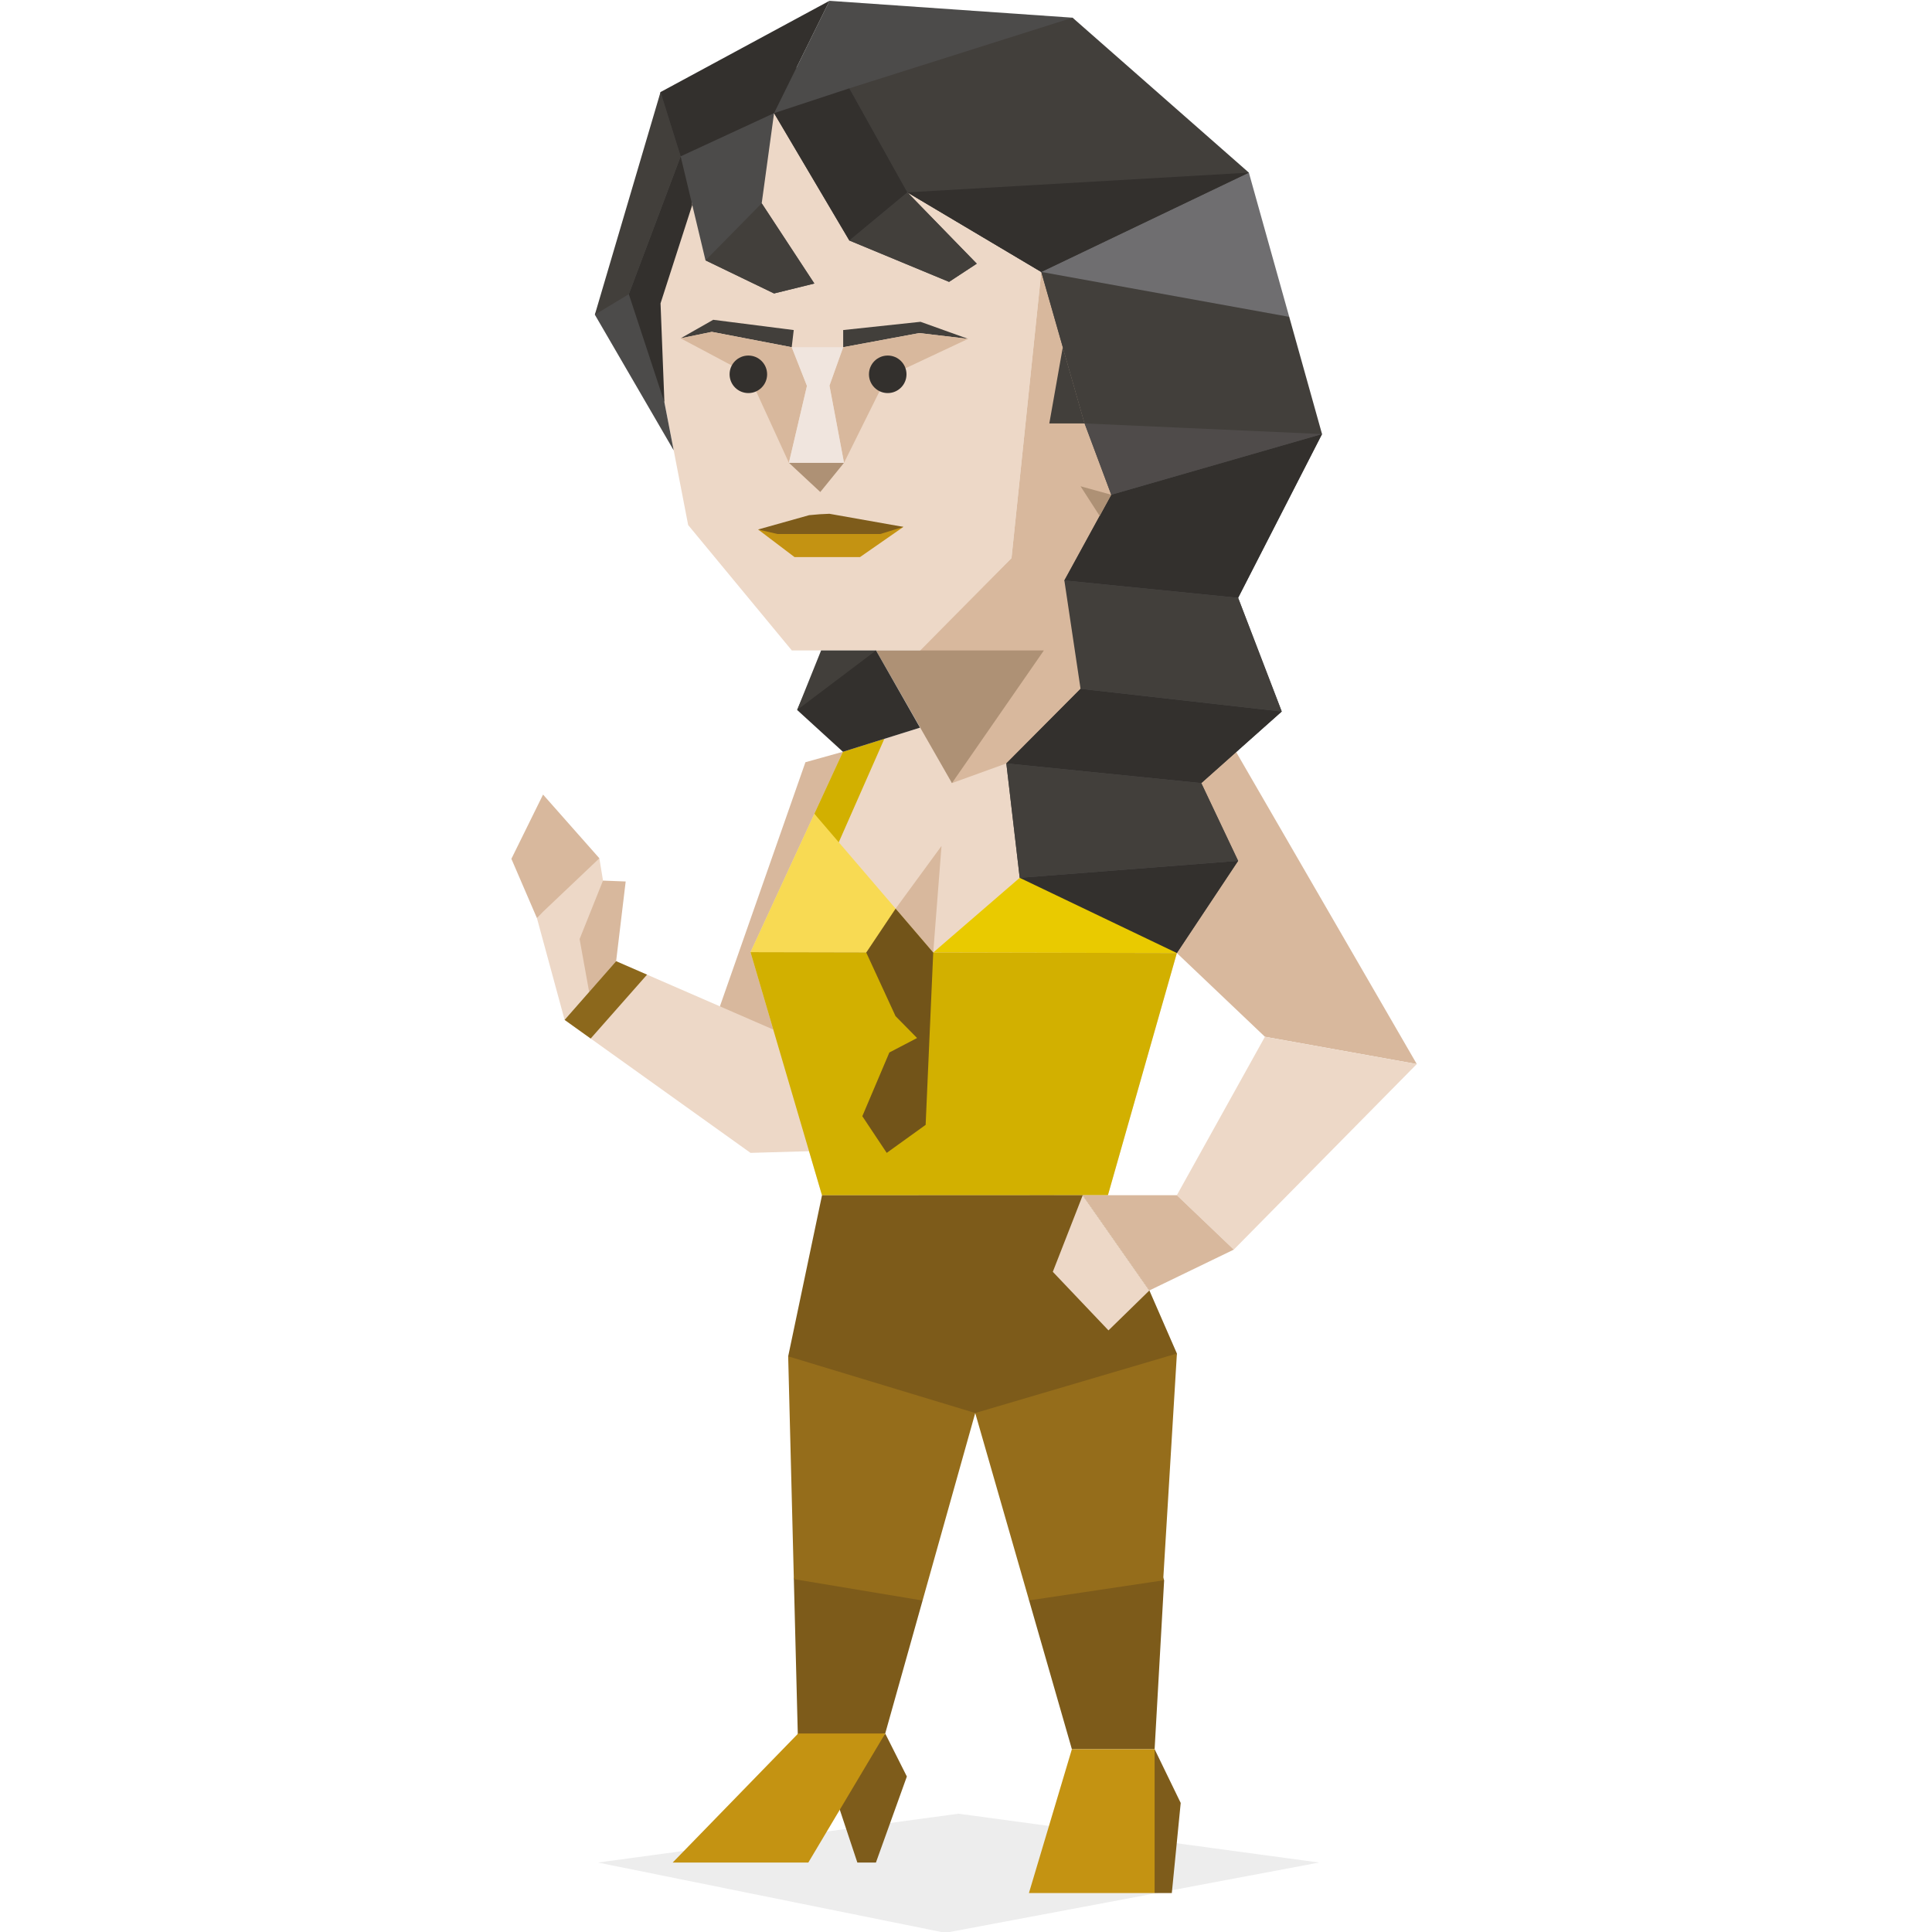 <svg xmlns="http://www.w3.org/2000/svg" viewBox="0 0 400 400"><path opacity=".1" fill="#4f4b4a" d="M123.796 385.618l71.924 14.549 77.403-14.549-74.664-10.111z"/><path fill="#d8b89d" d="M250.893 146.993l-7.239 50.321 18.235 17.339 31.442 5.65zM170.814 217.822l3.691-62.171-7.75 2.159-17.707 50.545 5.943 7.076z"/><path fill="#edd8c7" d="M174.756 238.135l-3.942-20.313-43.251-18.814-10.665 12.148 38.487 27.533z"/><path fill="#edd8c7" d="M124.094 177.698l-8.596 4.621-4.332 7.764 5.732 21.073 10.665-12.148z"/><path fill="#d8b89d" d="M127.563 199.008l1.979-16.508-4.696-.181-4.847 12.108 1.978 10.943z"/><path fill="#edd8c7" d="M174.522 155.651l-19.137 41.482 14.804 50.348 59.189-.011 14.276-50.156-23.289-50.003-29.882 3.343z"/><path fill="#d2b000" d="M183.092 152.968l-10.168 23.078-4.322-7.565 5.92-12.83z"/><path fill="#f8da53" d="M168.602 168.481l24.613 28.728-37.83-.076z"/><path fill="#e9ca00" d="M229.146 166.165l-35.931 31.044 50.439.105z"/><path fill="#d8b89d" d="M194.93 175.145l-1.715 22.064-7.785-9.086z"/><path fill="#d2b000" d="M229.378 247.47l14.276-50.156-88.269-.181 14.804 50.348z"/><path fill="#725419" d="M185.43 188.123l7.785 9.086-1.571 35.682-8.057 5.798-5.052-7.592 5.597-13.19 5.738-2.997-4.457-4.53-6.069-13.168z"/><path fill="#7d5b1a" d="M170.186 247.481l-7.002 33.334 6.566 24.976-5.393 21.15.896 35.209 18.021-3.248 7.732-27.528L185.875 307l16.036-14.449L215.5 309.5l-2.435 21.849 8.856 30.802h17.13l1.969-34.952-7.02-21.105 9.666-25.856-5.699-13.063-13.799-19.718z"/><path fill="#956d1b" d="M164.357 326.94l26.649 4.434 10.905-38.823-38.727-11.736zM240.822 327.199l2.844-46.961-41.755 12.313 11.152 38.793z"/><path fill="#edd8c7" d="M255.443 258.72l37.888-38.417-31.442-5.65-18.235 32.804zM224.168 247.457l-6.195 15.858 11.525 12.128 8.469-8.268z"/><path fill="#d8b89d" d="M243.654 247.457h-19.486l13.799 19.718 17.476-8.455z"/><path fill="#7e5c1b" d="M239.051 362.151l5.402 11.13-1.84 18.654h-3.562l-3.116-14.893zM183.274 358.902l4.481 8.905-6.403 17.811h-3.847l-4.327-13.015z"/><path fill="#c49312" d="M165.253 358.902l-25.982 26.716h28.085l15.918-26.716zM221.921 362.151l-8.893 29.784h26.023v-29.784z"/><path fill="#edd8c7" d="M142.477 42.603l-8.92 20.036 8.92 46.066 21.461 25.962h26.77l18.712-19.113 6.166-59.251-32.494-22.262-22.832-10.618z"/><path fill="#d8b89d" d="M197.091 162.133l23.274-8.423 12.002-29.936 3.711-40.521-20.492-26.95-6.166 59.251-21.99 22.262z"/><path fill="#ae9175" d="M181.375 134.667h34.75l-19.034 27.466z"/><path fill="#4c4b4a" d="M139.483 93.245l-16.326-28.092 8.882-19.131 4.718-26.962 85.308-15.397L223.718 26l34.845 9.741-4.954 19.249 13.311 10.612-8.357 11.895 15.148 12.37-17.37 33.907 9.029 23.537-16.655 14.822 7.626 16.097-12.687 19.084-11.308-11.137-21.226-4.436-2.77-23.683 15.368-15.447 5.395-11.131-8.748-11.302 9.709-17.745-5.52-14.766-8.968-31.364-55.326-32.88-17.783 19.18-8.92 20.036z"/><path fill="#4c4b4a" d="M160.26 23.423l-19.339 8.946 5.147 21.536 14.192 6.85 8.342-2.055-10.899-16.612zM175.847 18.286l-15.587 5.137 15.587 26.372 20.644 8.562 5.738-3.767-14.365-14.762z"/><path fill="#33302d" d="M140.921 32.369L130.19 60.902l7.369 22.407-.802-20.502 6.567-20.383z"/><path fill="#423f3b" d="M136.757 19.06l4.164 13.309-10.731 28.533-7.033 4.251z"/><path fill="#4c4b4a" d="M171.732.167L160.26 23.423l15.587-5.137 46.218-14.623z"/><path fill="#423f3b" d="M157.703 42.088l-11.635 11.817 14.192 6.85 8.342-2.055zM215.586 56.303l42.977-20.562-36.498-32.078-46.218 14.623 12.017 21.542z"/><path fill="#423f3b" d="M202.229 54.59l-14.365-14.762-12.017 9.967 20.644 8.562z"/><path fill="#33302d" d="M136.757 19.06L171.732.167 160.26 23.423l-19.339 8.946z"/><path fill="#423f3b" d="M238.42 93.245l35.291-3.378-6.791-24.265-17.787-14.18 9.43-15.681-42.977 20.562 8.968 31.364z"/><path fill="#6f6e70" d="M266.92 65.602l-8.357-29.861-42.977 20.562z"/><path fill="#33302d" d="M230.074 102.433l43.637-12.566-17.37 33.907-35.976-3.596zM223.718 142.611l41.652 4.7-16.655 14.822-40.365-4.075z"/><path fill="#423f3b" d="M220.365 120.178l35.976 3.596 9.029 23.537-41.652-4.7z"/><path fill="#33302d" d="M211.12 181.741l45.221-3.511-12.687 19.084z"/><path fill="#423f3b" d="M208.35 158.058l40.365 4.075 7.626 16.097-45.221 3.511z"/><path fill="#33302d" d="M160.26 23.423l15.587-5.137 12.017 21.542-12.017 9.967z"/><path fill="#ae9175" d="M163.336 95.819l6.497 6.048 4.911-6.048z"/><path fill="#423f3b" d="M174.571 71.886l15.762-2.927 10.101 1.197-9.851-3.531-16.012 1.709zM163.916 71.886l.417-3.552-16.667-2.125-6.745 3.833 6.454-1.333z"/><path fill="#d8b89d" d="M200.434 70.156l-16.889 7.934-8.801 17.729-3.012-15.984 2.839-7.949 15.762-2.927zM140.921 70.042l14.017 7.455 8.398 18.322 3.735-15.923-3.155-8.01-16.541-3.177z"/><path d="M187.68 77.497c0 2.146-1.74 3.885-3.885 3.885-2.146 0-3.886-1.74-3.886-3.885 0-2.146 1.739-3.885 3.886-3.885 2.145 0 3.885 1.739 3.885 3.885zM158.824 77.497c0 2.146-1.739 3.885-3.884 3.885-2.146 0-3.886-1.74-3.886-3.885 0-2.146 1.739-3.885 3.886-3.885 2.145 0 3.884 1.739 3.884 3.885z" fill="#33302d"/><path fill="#c49312" d="M156.957 109.626l7.547 5.716h13.547l8.994-6.255z"/><path fill="#7e5c1b" d="M156.957 109.626l10.562-2.964 2.17-.192 2.038-.096 15.318 2.713-4.781 1.468h-21.32z"/><path fill="#4f4b4a" d="M273.711 89.867l-49.157-2.2 5.52 14.766z"/><path fill="#ae9175" d="M230.074 102.433l-6.356-1.756 3.956 6.143z"/><path fill="#33302d" d="M169.023 137.816l-3.983 9.177 9.482 8.658 15.961-4.997-9.108-15.987z"/><path fill="#423f3b" d="M165.04 146.993l16.335-12.326H170z"/><path fill="#f0e5de" d="M163.916 71.886h10.655l-2.839 7.949 3.012 15.984h-11.408l3.735-15.923z"/><path fill="#33302d" d="M187.864 39.828l70.699-4.087-42.977 20.562z"/><path fill="#d8b89d" d="M124.094 177.698l-11.66-13.191-6.556 13.304 5.288 12.272 1.268-1.321z"/><path fill="#423f3b" d="M220.042 71.886l-2.792 15.781h7.304z"/><path fill="#8c681c" d="M116.898 211.156l5.395 3.86 11.672-13.223-6.402-2.785z"/></svg>